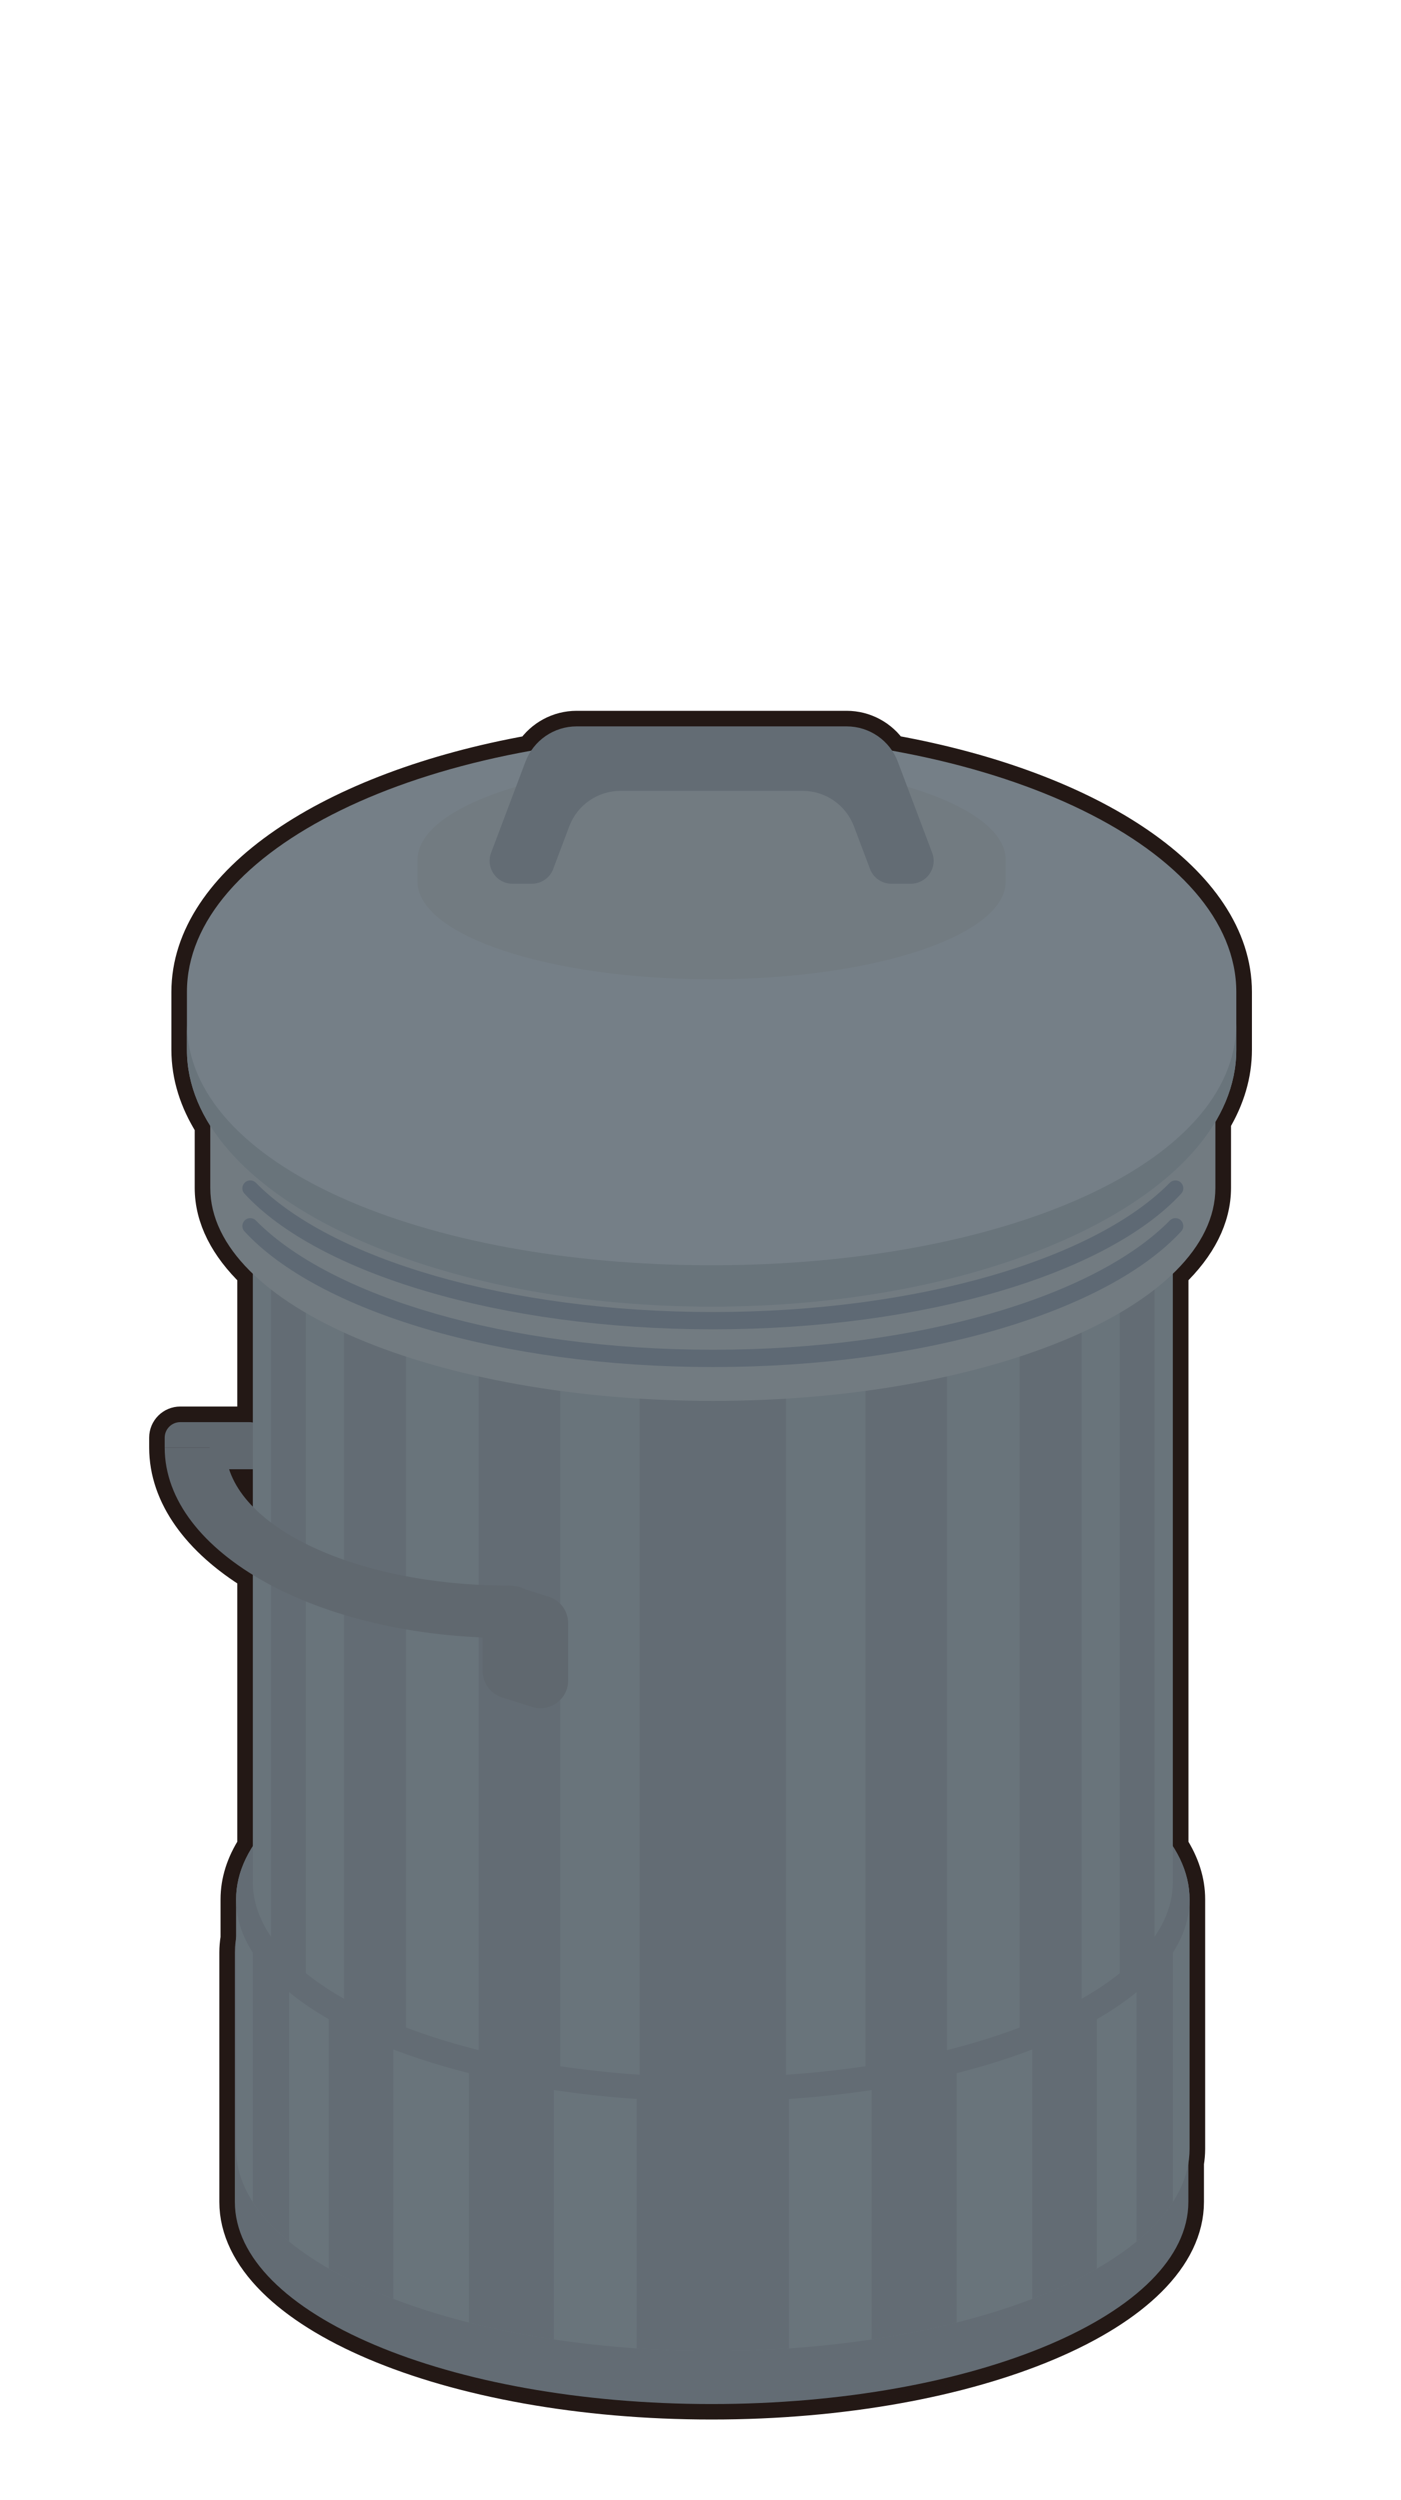 <?xml version="1.0" encoding="UTF-8"?><svg id="a" xmlns="http://www.w3.org/2000/svg" xmlns:xlink="http://www.w3.org/1999/xlink" viewBox="0 0 450 802.43"><defs><style>.d{fill:#69747b;}.e{fill:#757f87;}.f{fill:#636c74;}.g{fill:#8c99a2;}.h{clip-path:url(#b);}.i{clip-path:url(#c);}.j{fill:#60686f;}.k{fill:none;}.l{fill:#373a43;}.m{fill:#727b81;}.n{fill:#5e6974;}.o{fill:#231815;stroke:#231815;stroke-miterlimit:10;stroke-width:10px;}</style><clipPath id="b"><path class="k" d="M228.96,544.81c-84.57,0-153.13,29.04-153.13,64.87v80.05c0,35.82,68.56,64.87,153.13,64.87s153.13-29.04,153.13-64.87v-80.05c0-35.82-68.56-64.87-153.13-64.87Z"/></clipPath><clipPath id="c"><path class="k" d="M228.96,312.9c-81.6,0-147.75,28.02-147.75,62.59v228.66c0,34.57,66.15,62.59,147.75,62.59s147.75-28.02,147.75-62.59v-228.66c0-34.57-66.15-62.59-147.75-62.59Z"/></clipPath></defs><path class="o" d="M286.54,240.95c-3.22-4.8-8.66-7.8-14.61-7.8h-86.71c-5.95,0-11.4,3-14.61,7.8-64.52,11.56-110.56,41.88-110.56,77.45v18.55c0,8.49,2.62,16.68,7.49,24.38v19.94c0,9.81,4.89,19.14,13.67,27.57v47.74c-.38-.07-.77-.12-1.17-.12h-22.13c-2.76,0-5,2.24-5,5v3.15c0,15.72,10.71,30.04,28.3,40.88v87.09c-3.5,5.44-5.37,11.16-5.37,17.07v12.44c-.25,1.52-.39,3.05-.39,4.6v80.05c0,35.82,68.56,64.87,153.13,64.87s153.13-29.04,153.13-64.87v-12.44c.25-1.52,.39-3.05,.39-4.6v-80.05c0-5.91-1.88-11.63-5.37-17.07v-183.74c8.78-8.43,13.67-17.76,13.67-27.57v-21.22c4.37-7.33,6.72-15.08,6.72-23.11v-18.55c0-35.57-46.04-65.89-110.56-77.45ZM73.59,471.6h7.61v12c-3.64-3.74-6.24-7.77-7.61-12Z"/><g><path class="j" d="M52.9,461.47v3.15h14.43v6.97h19.32c2.07,0,3.44-2.14,2.57-4.02l-3.44-7.43c-1.04-2.24-3.28-3.67-5.75-3.67h-22.13c-2.76,0-5,2.24-5,5Z"/><g><path class="f" d="M228.57,561.85c-84.57,0-153.13,29.04-153.13,64.87v80.05c0,35.82,68.56,64.87,153.13,64.87s153.13-29.04,153.13-64.87v-80.05c0-35.82-68.56-64.87-153.13-64.87Z"/><path class="d" d="M228.96,544.81c-84.57,0-153.13,29.04-153.13,64.87v80.05c0,35.82,68.56,64.87,153.13,64.87s153.13-29.04,153.13-64.87v-80.05c0-35.82-68.56-64.87-153.13-64.87Z"/><g class="h"><g><path class="f" d="M92.85,544.81h-11.64v325.09c0,2.95,.03,5.88,.08,8.81h11.63c-.05-2.93-.07-5.86-.07-8.81v-325.09Z"/><path class="f" d="M376.71,544.81h-11.64v325.09c0,2.95-.03,5.88-.07,8.81h11.63c.05-2.93,.08-5.86,.08-8.81v-325.09Z"/><path class="f" d="M126.34,544.81h-20.74v325.09c0,2.95,.02,5.88,.07,8.81h20.72c-.03-2.93-.05-5.86-.05-8.81v-325.09Z"/><path class="f" d="M352.31,544.81h-20.74v325.09c0,2.95-.02,5.88-.05,8.81h20.72c.04-2.93,.07-5.86,.07-8.81v-325.09Z"/><path class="f" d="M177.91,544.81h-27.29v325.09c0,2.95,.01,5.88,.04,8.81h27.27c-.02-2.93-.03-5.86-.03-8.81v-325.09Z"/><path class="f" d="M307.28,544.81h-27.29v325.09c0,2.95,0,5.88-.03,8.81h27.27c.03-2.93,.04-5.86,.04-8.81v-325.09Z"/><path class="f" d="M253.41,544.81h-48.91v325.09c0,2.95,0,5.88,.01,8.81h48.89c0-2.93,.01-5.86,.01-8.81v-325.09Z"/></g></g><path class="f" d="M228.96,544.81c-84.57,0-153.13,29.04-153.13,64.87h0c0,35.82,68.56,64.87,153.13,64.87s153.13-29.04,153.13-64.87h0c0-35.82-68.56-64.87-153.13-64.87Z"/><path class="d" d="M228.96,312.9c-81.6,0-147.75,28.02-147.75,62.59v228.66c0,34.57,66.15,62.59,147.75,62.59s147.75-28.02,147.75-62.59v-228.66c0-34.57-66.15-62.59-147.75-62.59Z"/><g class="i"><g><path class="f" d="M98.24,396.42h-11.18v325.09c0,2.95,.03,5.88,.08,8.81h11.17c-.04-2.93-.07-5.86-.07-8.81V396.42Z"/><path class="f" d="M370.85,396.42h-11.18v325.09c0,2.95-.03,5.88-.07,8.81h11.17c.05-2.93,.08-5.86,.08-8.81V396.42Z"/><path class="f" d="M130.41,396.42h-19.91v325.09c0,2.95,.02,5.88,.06,8.81h19.9c-.03-2.93-.05-5.86-.05-8.81V396.42Z"/><path class="f" d="M347.42,396.42h-19.91v325.09c0,2.95-.02,5.88-.05,8.81h19.9c.04-2.93,.06-5.86,.06-8.81V396.42Z"/><path class="f" d="M179.94,396.42h-26.2v325.09c0,2.95,.01,5.88,.04,8.81h26.19c-.02-2.93-.03-5.86-.03-8.81V396.42Z"/><path class="f" d="M304.18,396.42h-26.2v325.09c0,2.95,0,5.88-.03,8.81h26.19c.03-2.93,.04-5.86,.04-8.81V396.42Z"/><path class="f" d="M252.44,396.42h-46.98v325.09c0,2.95,0,5.88,.01,8.81h46.95c0-2.93,.01-5.86,.01-8.81V396.42Z"/></g></g><path class="m" d="M228.96,257.99c-89.15,0-161.42,30.62-161.42,68.38v54.91c0,37.77,72.27,68.38,161.42,68.38s161.42-30.62,161.42-68.38v-54.91c0-37.77-72.27-68.38-161.42-68.38Z"/><path class="g" d="M228.96,257.99c-89.15,0-161.42,30.62-161.42,68.38v1.67c0,37.77,72.27,68.38,161.42,68.38s161.42-30.62,161.42-68.38v-1.67c0-37.77-72.27-68.38-161.42-68.38Z"/><path class="l" d="M228.96,264.38c-84.78,0-153.51,27.38-153.51,61.17v1.49c0,33.78,68.73,61.17,153.51,61.17s153.51-27.39,153.51-61.17v-1.49c0-33.78-68.73-61.17-153.51-61.17Z"/><path class="n" d="M377.53,390.99c-.68,0-1.33,.28-1.81,.77-23.91,24.35-80.61,41.48-146.76,41.48s-122.85-17.13-146.76-41.48c-.48-.49-1.13-.77-1.81-.77h0c-2.2,0-3.37,2.62-1.88,4.24,23.46,25.49,81.97,43.56,150.45,43.56s127-18.07,150.45-43.56c1.49-1.62,.32-4.24-1.88-4.24h0Z"/><path class="n" d="M377.53,378.88c-.68,0-1.33,.28-1.81,.77-23.91,24.35-80.61,41.48-146.76,41.48s-122.85-17.13-146.76-41.48c-.48-.49-1.13-.77-1.81-.77h0c-2.2,0-3.37,2.62-1.88,4.24,23.46,25.49,81.97,43.56,150.45,43.56s127-18.07,150.45-43.56c1.49-1.62,.32-4.24-1.88-4.24h0Z"/><path class="n" d="M377.53,366.76c-.68,0-1.33,.28-1.81,.77-23.91,24.35-80.61,41.48-146.76,41.48s-122.85-17.13-146.76-41.48c-.48-.49-1.13-.77-1.81-.77h0c-2.2,0-3.37,2.62-1.88,4.24,23.46,25.49,81.97,43.56,150.45,43.56s127-18.07,150.45-43.56c1.49-1.62,.32-4.24-1.88-4.24h0Z"/><g><polygon class="f" points="87.06 621.65 81.2 626.76 84.93 640.45 92.85 639.42 98.24 633.35 93.32 624.74 87.06 621.65"/><polygon class="f" points="110.49 641.56 105.61 648.11 115.18 662.19 126.34 657.82 130.3 650.74 119.78 638.92 110.49 641.56"/><polygon class="f" points="153.73 658.03 150.63 665.42 159.96 675.43 177.91 670.85 179.94 663.21 165.28 656.17 153.73 658.03"/><polygon class="f" points="205.47 665.95 204.5 673.71 239.47 682.99 253.41 673.71 252.44 665.95 235.1 659.48 205.47 665.95"/><polygon class="f" points="277.98 663.21 280 670.85 300.44 671.23 307.28 665.42 304.18 658.03 288.51 655.11 277.98 663.21"/><polygon class="f" points="327.5 650.78 331.57 657.82 349 657.82 352.31 648.11 347.42 641.56 334.11 642.11 327.5 650.78"/><polygon class="f" points="359.67 633.35 365.07 639.42 374.4 635.85 376.71 626.76 370.85 621.65 364.24 624.39 359.67 633.35"/></g></g><g><path class="e" d="M228.57,235.95c-93.08,0-168.53,36.92-168.53,82.46v18.55c0,45.54,75.45,82.46,168.53,82.46s168.53-36.92,168.53-82.46v-18.55c0-45.54-75.45-82.46-168.53-82.46Z"/><path class="m" d="M228.57,244.58c-52.17,0-94.45,14.04-94.45,31.35v7.05c0,17.32,42.29,31.35,94.45,31.35s94.45-14.04,94.45-31.35v-7.05c0-17.32-42.29-31.35-94.45-31.35Z"/><path class="d" d="M228.57,406.12c-93.08,0-168.53-32.21-168.53-77.75v8.59c0,45.54,75.45,82.46,168.53,82.46s168.53-36.92,168.53-82.46v-8.59c0,45.54-75.45,77.75-168.53,77.75Z"/><path class="f" d="M177.69,278.91l5.16-13.68c2.58-6.85,9.14-11.38,16.46-11.38h58.51c7.32,0,13.87,4.53,16.46,11.38l5.16,13.68c1.08,2.86,3.81,4.75,6.87,4.75h6.23c5.13,0,8.68-5.13,6.87-9.93l-11.02-29.2c-2.58-6.85-9.14-11.38-16.46-11.38h-86.71c-7.32,0-13.87,4.53-16.46,11.38l-11.02,29.2c-1.81,4.8,1.74,9.93,6.87,9.93h6.23c3.05,0,5.79-1.89,6.87-4.75Z"/></g><path class="j" d="M163.3,508.93c-50.16,0-90.83-19.84-90.83-44.31h-19.57c0,33.77,49.43,61.14,110.4,61.14,12.96,0,13.16-16.84,0-16.84Z"/><path class="j" d="M170.89,547.88l-9.66-3.06c-3.7-1.17-6.21-4.61-6.21-8.49v-18.38c0-6.03,5.86-10.31,11.6-8.49l9.66,3.06c3.7,1.17,6.21,4.61,6.21,8.49v18.38c0,6.03-5.86,10.31-11.6,8.49Z"/></g></svg>
